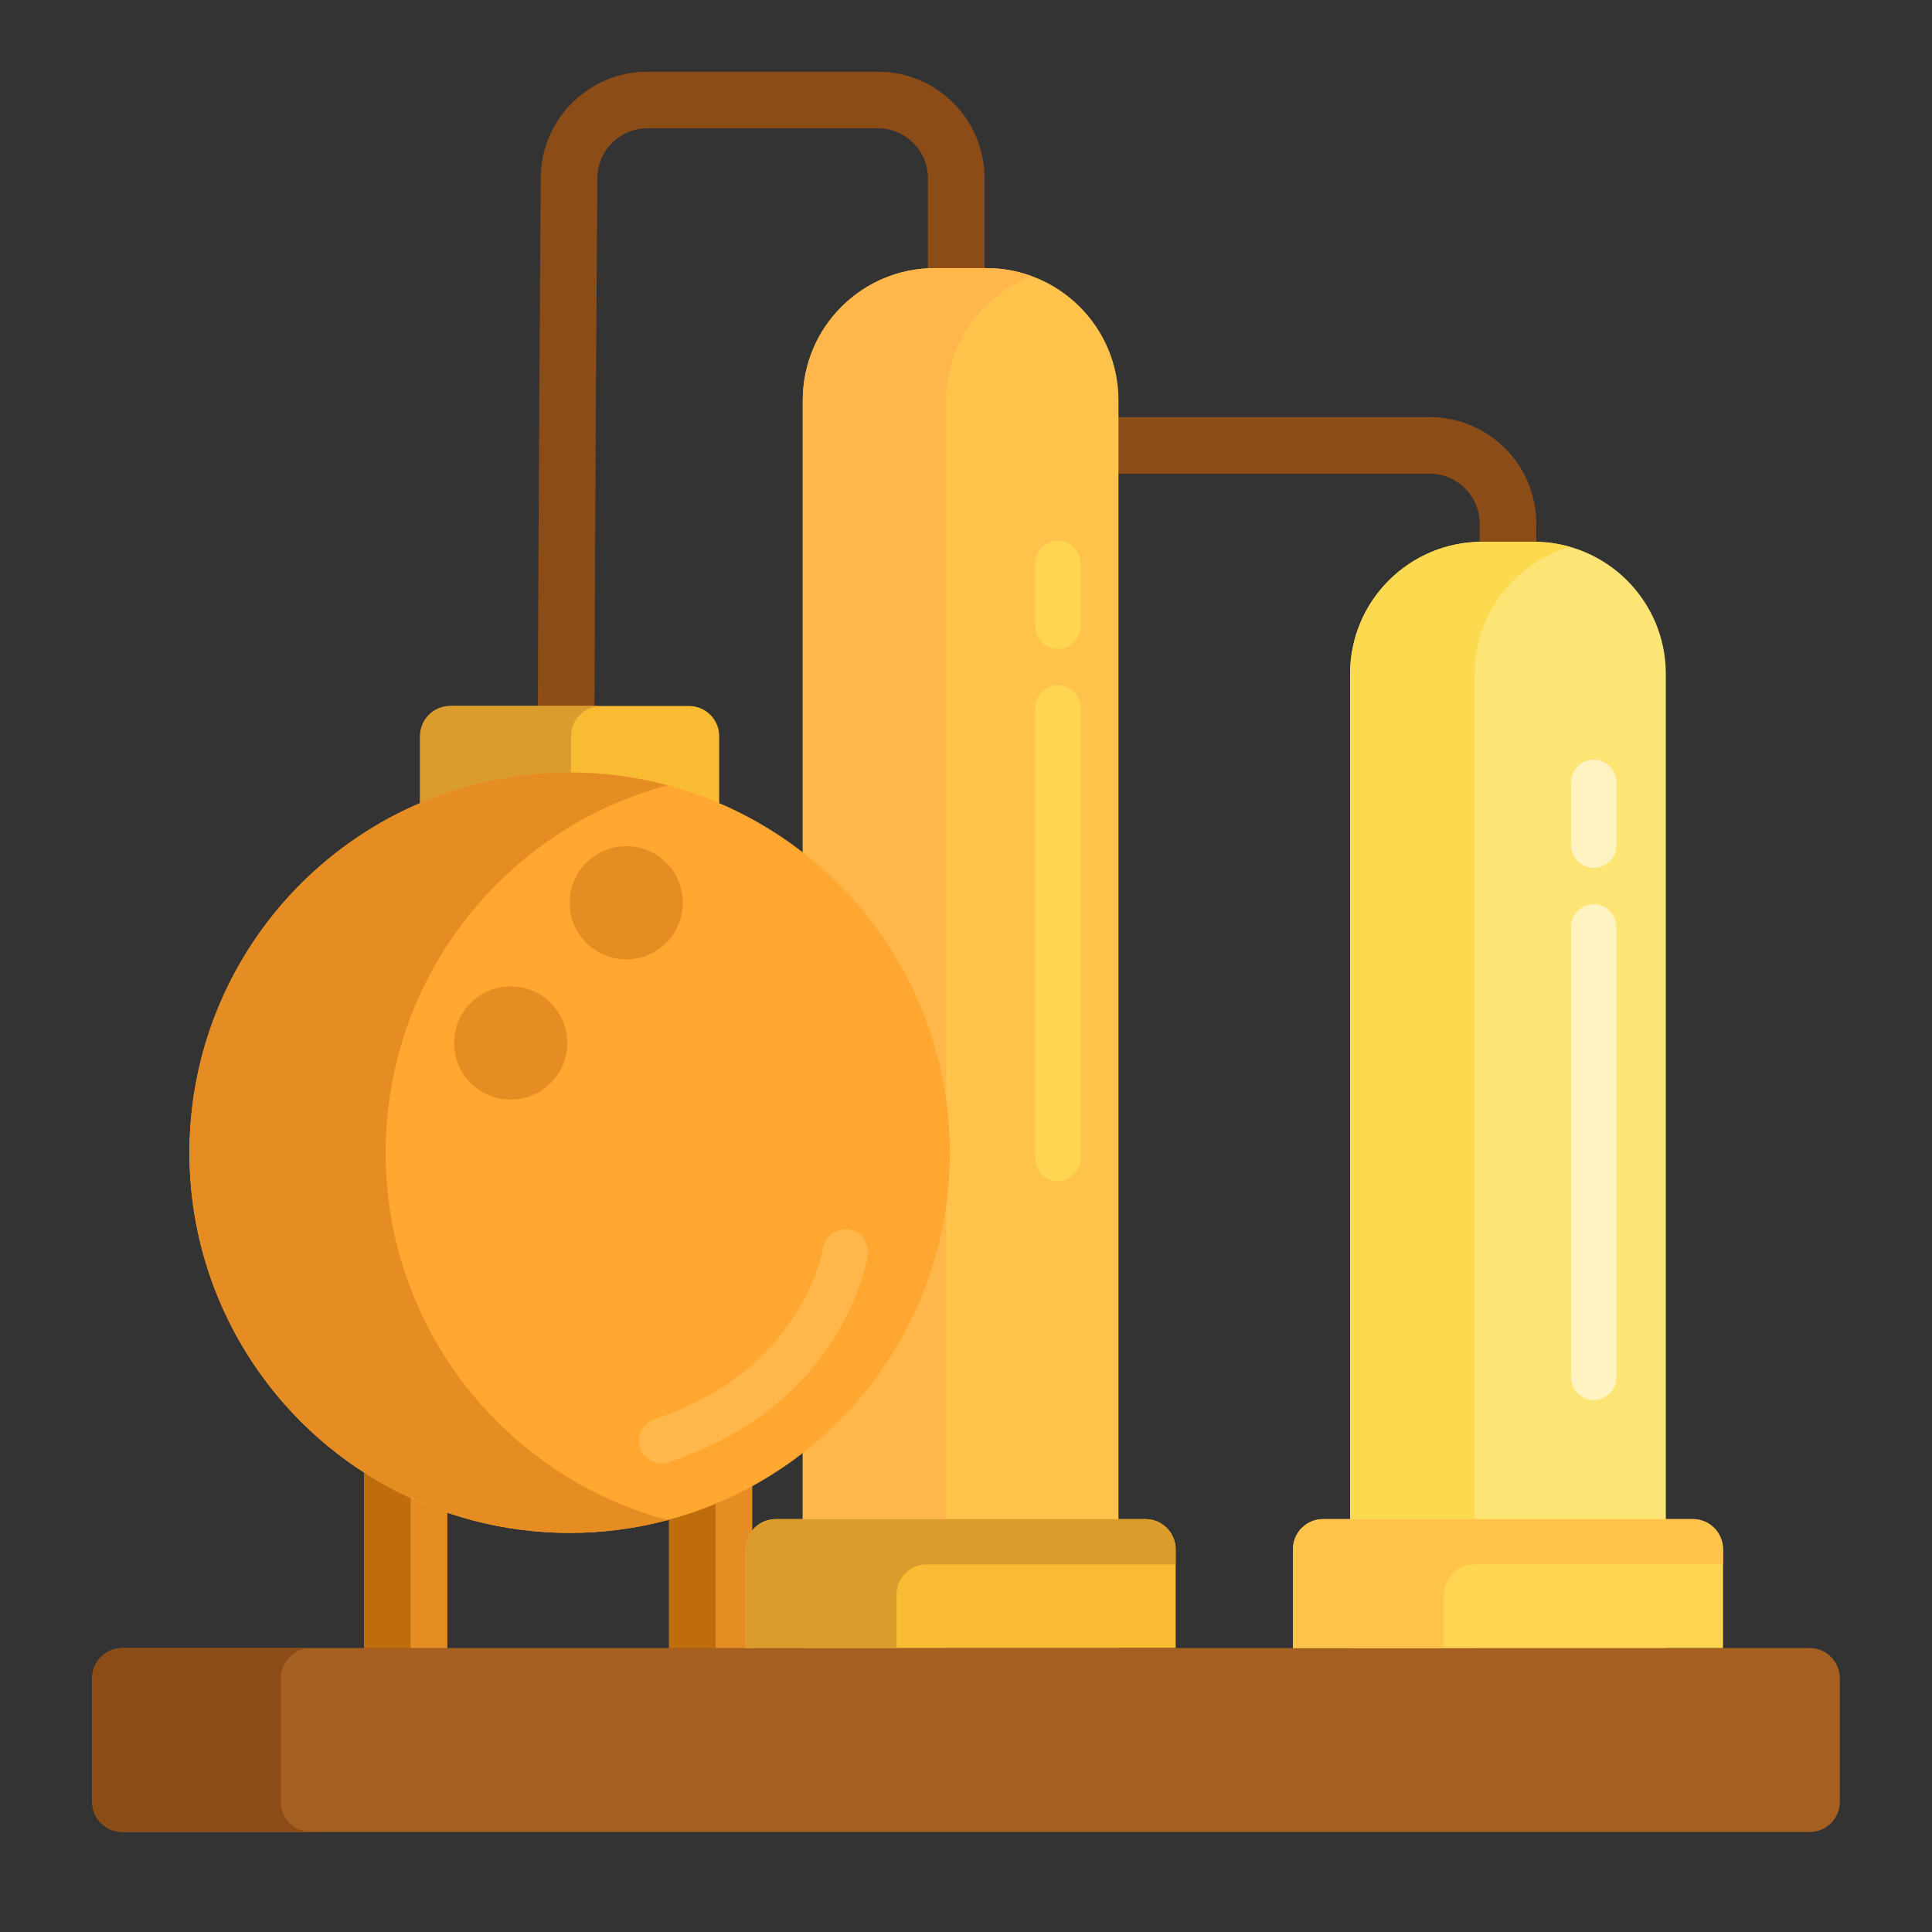 <?xml version="1.0" encoding="utf-8"?>
<!-- Generator: Adobe Illustrator 22.1.0, SVG Export Plug-In . SVG Version: 6.00 Build 0)  -->
<svg xmlns="http://www.w3.org/2000/svg" xmlns:xlink="http://www.w3.org/1999/xlink" version="1.1" id="Layer_1" x="0px" y="0px" viewBox="0 0 512 512" style="enable-background:new 0 0 512 512;" xml:space="preserve" width="512" height="512">
<rect x="0" y="0" width="512" height="512" fill="#333333" stroke="none"/>
<style type="text/css">
	.st0{fill:#FFA730;}
	.st1{fill:#E58D23;}
	.st2{fill:#BF6C0D;}
	.st3{fill:#A56021;}
	.st4{fill:#FFD551;}
	.st5{fill:#FFF4C1;}
	.st6{fill:#FFC34C;}
	.st7{fill:#FFEA63;}
	.st8{fill:#FCE575;}
	.st9{fill:#FFB74B;}
	.st10{fill:#8C4C17;}
	.st11{fill:#F9BB32;}
	.st12{fill:#FF4B34;}
	.st13{fill:#FF9079;}
	.st14{fill:#FFDF74;}
	.st15{fill:#FF624B;}
	.st16{fill:#CCC033;}
	.st17{fill:#EACF32;}
	.st18{fill:#FFEACF;}
	.st19{fill:#99AF17;}
	.st20{fill:#FFD59A;}
	.st21{fill:#FCDA4F;}
	.st22{fill:#FCF9DE;}
	.st23{fill:#DB9C2E;}
</style>
<g>
	<g>
		<g>
			<path class="st10" d="M150.962,312.976c-3.245,0-6.235-2.121-7.194-5.392c-0.567-1.937-2.295-7.831-0.459-260.573     c0.112-15.444,12.772-28.009,28.222-28.009h61.157c15.563,0,28.223,12.661,28.223,28.222v105.683c0,4.142-3.357,7.5-7.5,7.5     s-7.5-3.358-7.5-7.5V47.224c0-7.291-5.932-13.222-13.223-13.222H171.53c-7.238,0-13.169,5.885-13.222,13.118     c-1.092,150.209-1.1,248.396-0.022,256.725c0.855,3.825-1.396,7.708-5.212,8.827C152.371,312.877,151.66,312.976,150.962,312.976     z M158.162,303.364c0.036,0.125,0.069,0.25,0.1,0.375C158.228,303.584,158.19,303.46,158.162,303.364z"/>
		</g>
	</g>
	<g>
		<g>
			<path class="st11" d="M190.596,220.274h-79.262v-25.175c0-4.418,3.582-8,8-8h63.262c4.418,0,8,3.582,8,8V220.274z"/>
		</g>
	</g>
	<g>
		<g>
			<path class="st23" d="M159.334,187.099h-40c-4.418,0-8,3.582-8,8v25.175h40v-25.175     C151.334,190.681,154.915,187.099,159.334,187.099z"/>
		</g>
	</g>
	<g>
		<g>
			<path class="st10" d="M399.631,203.924c-4.143,0-7.5-3.358-7.5-7.5v-57.657c0-7.291-5.932-13.222-13.223-13.222h-98.56     c-4.143,0-7.5-3.358-7.5-7.5s3.357-7.5,7.5-7.5h98.56c15.563,0,28.223,12.661,28.223,28.222v57.657     C407.131,200.566,403.773,203.924,399.631,203.924z"/>
		</g>
	</g>
	<g>
		<g>
			<path class="st6" d="M296.408,436.745h-83.666v-330.69c0-19.33,15.67-35,35-35h13.666c19.33,0,35,15.67,35,35V436.745z"/>
		</g>
	</g>
	<g>
		<g>
			<path class="st9" d="M273.575,73.231c-3.79-1.405-7.888-2.176-12.167-2.176h-13.666c-19.33,0-35,15.67-35,35v330.69h38v-330.69     C250.742,91.004,260.244,78.175,273.575,73.231z"/>
		</g>
	</g>
	<g>
		<g>
			<path class="st8" d="M441.463,436.745h-83.666V178.582c0-19.33,15.67-35,35-35h13.666c19.33,0,35,15.67,35,35V436.745z"/>
		</g>
	</g>
	<g>
		<g>
			<path class="st21" d="M416.13,144.945c-3.072-0.881-6.312-1.363-9.667-1.363h-13.666c-19.33,0-35,15.67-35,35v258.162h33V178.582     C390.798,162.607,401.504,149.141,416.13,144.945z"/>
		</g>
	</g>
	<g>
		<g>
			<rect x="96.5" y="364.314" class="st1" width="22.051" height="76.535"/>
		</g>
	</g>
	<g>
		<g>
			<rect x="177.309" y="364.314" class="st1" width="22.051" height="76.535"/>
		</g>
	</g>
	<g>
		<g>
			<rect x="96.5" y="364.313" class="st2" width="12.321" height="76.535"/>
		</g>
	</g>
	<g>
		<g>
			<rect x="177.31" y="364.313" class="st2" width="12.321" height="76.535"/>
		</g>
	</g>
	<g>
		<g>
			<path class="st11" d="M311.561,436.745H197.589v-26.164c0-4.418,3.582-8,8-8h97.972c4.418,0,8,3.582,8,8V436.745z"/>
		</g>
	</g>
	<g>
		<g>
			<path class="st3" d="M479.57,485.498H32.43c-4.418,0-8-3.582-8-8v-32.753c0-4.418,3.582-8,8-8h447.14c4.418,0,8,3.582,8,8v32.753     C487.57,481.916,483.988,485.498,479.57,485.498z"/>
		</g>
	</g>
	<g>
		<g>
			<path class="st4" d="M456.616,436.745H342.645v-26.164c0-4.418,3.582-8,8-8h97.972c4.418,0,8,3.582,8,8V436.745z"/>
		</g>
	</g>
	<g>
		<g>
			<circle class="st0" cx="150.965" cy="305.474" r="100.761"/>
		</g>
	</g>
	<g>
		<g>
			<path class="st23" d="M237.589,422.581c0-4.418,3.582-8,8-8h65.972v-4c0-4.418-3.582-8-8-8h-97.972c-4.418,0-8,3.582-8,8v26.164     h40V422.581z"/>
		</g>
	</g>
	<g>
		<g>
			<path class="st6" d="M382.645,422.581c0-4.418,3.582-8,8-8h65.972v-4c0-4.418-3.582-8-8-8h-97.972c-4.418,0-8,3.582-8,8v26.164     h40V422.581z"/>
		</g>
	</g>
	<g>
		<g>
			<path class="st1" d="M102.203,305.474c0-46.658,31.715-85.902,74.761-97.368c-8.295-2.209-17.009-3.394-26-3.394     c-55.649,0-100.761,45.112-100.761,100.761s45.113,100.761,100.761,100.761c8.991,0,17.705-1.184,26-3.394     C133.918,391.376,102.203,352.132,102.203,305.474z"/>
		</g>
	</g>
	<g>
		<g>
			<path class="st10" d="M74.43,477.498v-32.753c0-4.418,3.582-8,8-8h-50c-4.418,0-8,3.582-8,8v32.753c0,4.418,3.582,8,8,8h50     C78.012,485.498,74.43,481.916,74.43,477.498z"/>
		</g>
	</g>
	<g>
		<g>
			<circle class="st1" cx="165.965" cy="239.241" r="15"/>
		</g>
	</g>
	<g>
		<g>
			<path class="st9" d="M175.309,387.786c-2.522,0-4.87-1.603-5.7-4.13c-1.033-3.148,0.682-6.539,3.83-7.572     c39.342-12.914,44.58-44.873,44.628-45.194c0.492-3.277,3.547-5.536,6.826-5.041c3.276,0.493,5.533,3.548,5.041,6.825     c-0.242,1.61-6.463,39.618-52.753,54.812C176.56,387.689,175.929,387.786,175.309,387.786z"/>
		</g>
	</g>
	<g>
		<g>
			<path class="st4" d="M280.349,171.988c-3.313,0-6-2.687-6-6V149.32c0-3.313,2.687-6,6-6s6,2.687,6,6v16.668     C286.349,169.302,283.662,171.988,280.349,171.988z"/>
		</g>
	</g>
	<g>
		<g>
			<path class="st4" d="M280.349,313c-3.313,0-6-2.687-6-6V187.639c0-3.313,2.687-6,6-6s6,2.687,6,6V307     C286.349,310.313,283.662,313,280.349,313z"/>
		</g>
	</g>
	<g>
		<g>
			<path class="st5" d="M422.349,229.988c-3.313,0-6-2.687-6-6V207.32c0-3.313,2.687-6,6-6s6,2.687,6,6v16.668     C428.349,227.302,425.662,229.988,422.349,229.988z"/>
		</g>
	</g>
	<g>
		<g>
			<path class="st5" d="M422.349,371c-3.313,0-6-2.687-6-6V245.639c0-3.313,2.687-6,6-6s6,2.687,6,6V365     C428.349,368.313,425.662,371,422.349,371z"/>
		</g>
	</g>
	<g>
		<g>
			<circle class="st1" cx="135.334" cy="276.408" r="15"/>
		</g>
	</g>
</g>
</svg>
